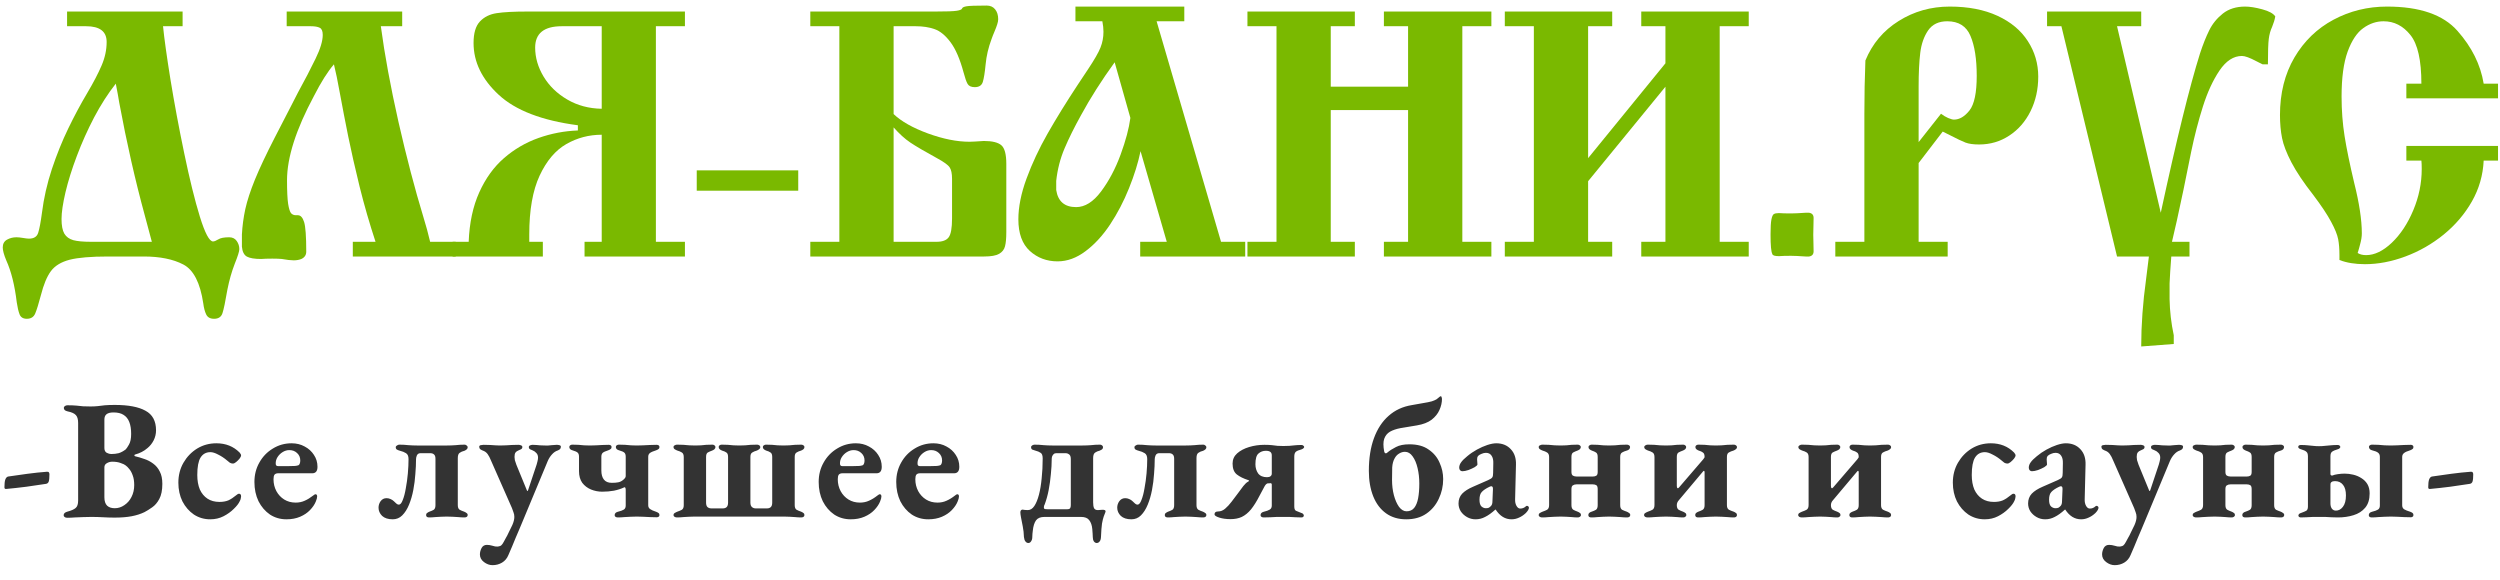 <svg width="220" height="51" viewBox="0 0 220 51" fill="none" xmlns="http://www.w3.org/2000/svg">
<path d="M16.069 1.015V2.308H14.347C14.452 3.371 14.67 4.935 15.001 7C15.337 9.06 15.74 11.223 16.212 13.489C16.683 15.754 17.141 17.614 17.588 19.068C18.039 20.521 18.425 21.248 18.745 21.248C18.856 21.248 19.009 21.188 19.204 21.068C19.4 20.942 19.72 20.88 20.166 20.88C20.457 20.88 20.678 20.988 20.828 21.203C20.984 21.419 21.061 21.659 21.061 21.925C21.061 22.115 20.926 22.546 20.655 23.218C20.39 23.9 20.174 24.659 20.009 25.496C19.833 26.529 19.69 27.213 19.58 27.549C19.475 27.885 19.229 28.053 18.843 28.053C18.497 28.053 18.264 27.925 18.144 27.669C18.024 27.419 17.938 27.095 17.888 26.699C17.618 24.89 17.034 23.749 16.136 23.278C15.239 22.807 14.076 22.572 12.648 22.572H9.512C8.009 22.572 6.881 22.667 6.129 22.857C5.382 23.053 4.833 23.386 4.482 23.857C4.131 24.328 3.836 25.04 3.595 25.992C3.395 26.749 3.229 27.281 3.099 27.587C2.969 27.897 2.723 28.053 2.362 28.053C2.036 28.053 1.823 27.922 1.723 27.662C1.623 27.401 1.54 27.05 1.475 26.609C1.294 25.1 0.986 23.867 0.55 22.91C0.344 22.414 0.242 22.035 0.242 21.774C0.242 21.459 0.367 21.231 0.618 21.09C0.868 20.95 1.144 20.88 1.445 20.88C1.605 20.88 1.801 20.9 2.031 20.94C2.262 20.98 2.435 21 2.55 21C2.986 21 3.257 20.827 3.362 20.481C3.472 20.135 3.583 19.549 3.693 18.722C3.853 17.439 4.144 16.158 4.565 14.88C4.991 13.602 5.472 12.409 6.009 11.301C6.545 10.193 7.106 9.145 7.693 8.158C8.224 7.261 8.638 6.469 8.933 5.782C9.234 5.09 9.385 4.394 9.385 3.692C9.385 2.769 8.781 2.308 7.573 2.308H5.903V1.015H16.069ZM8.001 21.278H13.362C13.207 20.712 13.089 20.271 13.009 19.955C12.928 19.639 12.841 19.311 12.745 18.97C11.893 15.847 11.144 12.541 10.497 9.053C10.427 8.607 10.324 8.043 10.189 7.361C9.502 8.233 8.866 9.226 8.279 10.338C7.698 11.451 7.192 12.582 6.761 13.729C6.329 14.872 5.996 15.937 5.761 16.925C5.53 17.912 5.415 18.697 5.415 19.278C5.415 19.85 5.497 20.278 5.663 20.564C5.833 20.845 6.096 21.035 6.452 21.135C6.813 21.231 7.329 21.278 8.001 21.278Z" fill="#7AB900"/>
<path d="M31.047 21.278H33.047C32.521 19.684 32.052 18.06 31.641 16.406C31.235 14.747 30.902 13.276 30.641 11.992C30.381 10.704 30.138 9.446 29.912 8.218C29.717 7.13 29.541 6.278 29.386 5.662C28.834 6.303 28.25 7.228 27.634 8.436C26.05 11.383 25.258 13.857 25.258 15.857C25.258 16.81 25.291 17.504 25.356 17.94C25.426 18.371 25.514 18.647 25.619 18.767C25.729 18.882 25.867 18.94 26.032 18.94H26.213C26.453 18.94 26.636 19.14 26.762 19.541C26.887 19.942 26.95 20.81 26.95 22.143C26.95 22.439 26.807 22.654 26.521 22.79C26.326 22.87 26.1 22.91 25.844 22.91C25.599 22.91 25.25 22.87 24.799 22.79C24.614 22.77 24.336 22.759 23.965 22.759C23.534 22.759 23.205 22.77 22.98 22.79C22.398 22.79 21.98 22.719 21.724 22.579C21.474 22.439 21.328 22.148 21.288 21.707V20.632C21.328 19.88 21.428 19.133 21.589 18.391C21.754 17.649 22.035 16.79 22.431 15.812C22.832 14.83 23.416 13.591 24.183 12.098C24.744 11.01 25.218 10.093 25.604 9.346C25.99 8.594 26.193 8.198 26.213 8.158C26.834 7.025 27.353 6.028 27.769 5.165C28.19 4.303 28.401 3.607 28.401 3.075C28.401 2.739 28.313 2.529 28.138 2.444C27.962 2.353 27.701 2.308 27.356 2.308H25.228V1.015H35.393V2.308H33.514C33.849 4.82 34.366 7.622 35.062 10.714C35.764 13.802 36.501 16.614 37.273 19.15C37.483 19.822 37.676 20.531 37.852 21.278H40.1V22.572H31.047V21.278Z" fill="#7AB900"/>
<path d="M60.274 1.015V2.308H57.718V21.278H60.274V22.572H51.44V21.278H52.951V11.857C51.833 11.857 50.795 12.13 49.838 12.677C48.881 13.223 48.096 14.15 47.485 15.459C46.878 16.767 46.575 18.491 46.575 20.632V21.278H47.77V22.572H39.831V21.278H41.244C41.309 19.609 41.62 18.158 42.176 16.925C42.733 15.692 43.46 14.687 44.357 13.91C45.259 13.128 46.269 12.539 47.387 12.143C48.505 11.747 49.66 11.526 50.853 11.481V11.023C47.69 10.607 45.369 9.714 43.891 8.346C42.412 6.977 41.673 5.456 41.673 3.782C41.673 2.92 41.858 2.291 42.229 1.895C42.605 1.494 43.099 1.248 43.71 1.158C44.327 1.063 45.229 1.015 46.417 1.015H60.274ZM52.951 9.571V2.308H49.44C47.876 2.308 47.094 2.935 47.094 4.188C47.094 5.065 47.342 5.917 47.838 6.744C48.334 7.566 49.029 8.238 49.921 8.759C50.813 9.281 51.823 9.551 52.951 9.571Z" fill="#7AB900"/>
<path d="M61.313 14.992H70.245V16.782H61.313V14.992Z" fill="#7AB900"/>
<path d="M71.307 1.015H82.299C83.277 1.015 83.908 0.993 84.194 0.947C84.48 0.902 84.635 0.837 84.66 0.752C84.685 0.662 84.81 0.597 85.036 0.556C85.267 0.511 85.863 0.489 86.826 0.489C87.146 0.489 87.394 0.599 87.57 0.82C87.75 1.04 87.841 1.331 87.841 1.692C87.841 1.817 87.813 1.965 87.758 2.135C87.708 2.301 87.627 2.514 87.517 2.774C87.407 3.03 87.319 3.253 87.254 3.444C86.978 4.181 86.805 4.92 86.735 5.662C86.665 6.389 86.582 6.905 86.487 7.211C86.392 7.516 86.156 7.669 85.78 7.669C85.47 7.669 85.259 7.574 85.149 7.384C85.038 7.193 84.921 6.857 84.795 6.376C84.475 5.193 84.091 4.306 83.645 3.714C83.199 3.118 82.733 2.734 82.246 2.564C81.765 2.394 81.209 2.308 80.577 2.308H78.638V10.038C79.314 10.684 80.322 11.253 81.66 11.744C82.998 12.231 84.216 12.474 85.314 12.474C85.515 12.474 85.936 12.451 86.577 12.406C87.314 12.406 87.828 12.531 88.119 12.782C88.409 13.033 88.555 13.576 88.555 14.414V20.414C88.555 20.965 88.517 21.384 88.442 21.669C88.372 21.955 88.199 22.178 87.923 22.338C87.647 22.494 87.209 22.572 86.607 22.572H71.307V21.278H73.863V2.308H71.307V1.015ZM78.638 21.278H82.419C82.931 21.278 83.284 21.148 83.48 20.887C83.68 20.627 83.78 20.07 83.78 19.218V15.737C83.78 15.276 83.71 14.94 83.57 14.729C83.434 14.519 83.061 14.248 82.45 13.917C81.372 13.326 80.59 12.867 80.104 12.541C79.622 12.216 79.134 11.772 78.638 11.211V21.278Z" fill="#7AB900"/>
<path d="M97.007 1.872H94.639V0.579H104.218V1.872H101.782L107.451 21.278H109.579V22.572H100.338V21.278H102.676L100.368 13.301C100.157 14.323 99.819 15.411 99.353 16.564C98.892 17.712 98.338 18.774 97.691 19.752C97.045 20.724 96.323 21.509 95.526 22.105C94.734 22.702 93.914 23 93.067 23C92.115 23 91.3 22.694 90.624 22.083C89.952 21.466 89.616 20.541 89.616 19.308C89.616 18.216 89.857 17.015 90.338 15.707C90.819 14.393 91.438 13.073 92.195 11.744C92.952 10.416 93.829 8.995 94.827 7.481C94.887 7.386 95.195 6.922 95.751 6.09C96.308 5.253 96.671 4.619 96.842 4.188C97.017 3.752 97.105 3.288 97.105 2.797C97.105 2.511 97.072 2.203 97.007 1.872ZM99.473 10.376L98.09 5.481C96.937 7.075 95.952 8.624 95.135 10.128C94.549 11.181 94.065 12.155 93.684 13.053C93.303 13.945 93.057 14.9 92.947 15.917V16.722C93.102 17.724 93.686 18.226 94.699 18.226C95.476 18.226 96.208 17.767 96.894 16.85C97.581 15.932 98.153 14.855 98.609 13.617C99.065 12.373 99.353 11.293 99.473 10.376Z" fill="#7AB900"/>
<path d="M117.106 9.685V21.278H119.226V22.572H109.775V21.278H112.332V2.308H109.775V1.015H119.226V2.308H117.106V7.625L123.911 7.625V2.308H121.783V1.015H131.241V2.308H128.685V21.278H131.241V22.572H121.783V21.278H123.911V9.688L117.106 9.685Z" fill="#7AB900"/>
<path d="M146.558 7.632L139.754 15.947V21.278H141.874V22.572H132.423V21.278H134.979V2.308H132.423V1.015H141.874V2.308H139.754V13.917L146.558 5.571V2.308H144.431V1.015H153.889V2.308H151.333V21.278H153.889V22.572H144.431V21.278H146.558V7.632Z" fill="#7AB900"/>
<path d="M155.808 20.632C155.808 20.02 155.833 19.584 155.883 19.323C155.933 19.063 156.003 18.902 156.093 18.842C156.189 18.782 156.339 18.752 156.545 18.752C156.815 18.772 157.166 18.782 157.597 18.782C157.878 18.782 158.309 18.762 158.89 18.722H159.199C159.464 18.762 159.597 18.915 159.597 19.18C159.597 19.371 159.592 19.627 159.582 19.947C159.572 20.268 159.567 20.506 159.567 20.662C159.567 20.802 159.572 21.03 159.582 21.346C159.592 21.662 159.597 21.917 159.597 22.113C159.597 22.378 159.464 22.531 159.199 22.572H158.89C158.309 22.531 157.878 22.511 157.597 22.511C157.166 22.511 156.815 22.521 156.545 22.541C156.179 22.541 155.986 22.479 155.966 22.353C155.86 22.168 155.808 21.594 155.808 20.632Z" fill="#7AB900"/>
<path d="M168.839 14.346V21.278H171.395V22.572H161.508V21.278H164.065V10.008C164.065 8.404 164.095 6.842 164.155 5.323C164.761 3.85 165.736 2.692 167.08 1.85C168.428 1.003 169.927 0.579 171.576 0.579C173.205 0.579 174.606 0.85 175.779 1.391C176.952 1.932 177.841 2.674 178.448 3.617C179.06 4.559 179.365 5.602 179.365 6.744C179.365 7.857 179.14 8.87 178.689 9.782C178.237 10.694 177.613 11.411 176.816 11.932C176.024 12.454 175.14 12.714 174.162 12.714C173.661 12.714 173.263 12.659 172.967 12.549C172.671 12.434 172.227 12.223 171.636 11.917C171.32 11.757 171.095 11.644 170.959 11.579L168.839 14.346ZM168.839 12.504L170.809 10.008C170.999 10.158 171.207 10.283 171.433 10.383C171.664 10.479 171.834 10.526 171.944 10.526C172.43 10.526 172.887 10.258 173.313 9.722C173.739 9.181 173.952 8.165 173.952 6.677C173.952 5.193 173.769 4.023 173.403 3.165C173.042 2.303 172.36 1.872 171.358 1.872C170.606 1.872 170.044 2.14 169.674 2.677C169.308 3.213 169.077 3.872 168.982 4.654C168.887 5.436 168.839 6.419 168.839 7.602V12.504Z" fill="#7AB900"/>
<path d="M192.675 22.572H191.073C190.998 23.549 190.948 24.338 190.923 24.94V26.331C190.943 27.389 191.066 28.446 191.291 29.504V30.271L188.427 30.489C188.427 28.604 188.57 26.632 188.855 24.572C188.905 24.125 188.988 23.459 189.103 22.572H186.299L181.404 2.308H180.141V1.015H188.427V2.308H186.299L190.148 18.722C191.537 12.281 192.687 7.609 193.6 4.707C193.86 3.915 194.131 3.236 194.412 2.669C194.692 2.098 195.091 1.607 195.607 1.196C196.128 0.785 196.783 0.579 197.57 0.579C197.986 0.579 198.489 0.659 199.081 0.82C199.672 0.98 200.053 1.188 200.224 1.444C200.179 1.719 200.086 2.028 199.945 2.368C199.8 2.679 199.702 3.03 199.652 3.421C199.602 3.812 199.577 4.559 199.577 5.662H199.111C198.991 5.602 198.908 5.561 198.863 5.541C198.818 5.521 198.715 5.469 198.554 5.384C197.978 5.078 197.557 4.925 197.291 4.925C196.554 4.925 195.895 5.353 195.314 6.211C194.737 7.068 194.251 8.123 193.855 9.376C193.459 10.624 193.116 11.95 192.825 13.353C192.539 14.757 192.314 15.87 192.148 16.692C191.702 18.812 191.364 20.341 191.133 21.278H192.675V22.572Z" fill="#7AB900"/>
<path d="M219.826 8.654H211.759V7.361H213.082C213.082 5.301 212.759 3.872 212.112 3.075C211.47 2.273 210.684 1.872 209.751 1.872C209.12 1.872 208.526 2.073 207.969 2.474C207.413 2.87 206.954 3.559 206.593 4.541C206.237 5.524 206.059 6.842 206.059 8.496C206.059 9.714 206.147 10.875 206.323 11.977C206.498 13.08 206.779 14.446 207.165 16.075C207.616 17.865 207.841 19.353 207.841 20.541C207.841 20.677 207.829 20.825 207.804 20.985C207.779 21.145 207.744 21.306 207.699 21.466C207.658 21.627 207.626 21.749 207.601 21.835C207.576 21.935 207.551 22.02 207.526 22.09C207.506 22.155 207.488 22.213 207.473 22.263C207.668 22.389 207.917 22.451 208.217 22.451C208.959 22.451 209.714 22.088 210.48 21.361C211.247 20.629 211.876 19.677 212.368 18.504C212.864 17.326 213.112 16.115 213.112 14.872C213.112 14.541 213.102 14.296 213.082 14.135H211.759V12.842H219.826V14.135H218.563C218.503 15.419 218.157 16.617 217.526 17.729C216.894 18.837 216.064 19.81 215.037 20.647C214.009 21.479 212.887 22.12 211.668 22.572C210.455 23.023 209.272 23.248 208.12 23.248C207.247 23.248 206.498 23.125 205.871 22.88V22.451C205.871 21.915 205.834 21.449 205.759 21.053C205.684 20.657 205.478 20.148 205.142 19.526C204.811 18.9 204.285 18.108 203.563 17.15C202.716 16.068 202.077 15.115 201.646 14.293C201.215 13.466 200.939 12.749 200.819 12.143C200.699 11.536 200.638 10.865 200.638 10.128C200.638 8.198 201.062 6.509 201.909 5.06C202.761 3.612 203.907 2.504 205.345 1.737C206.789 0.965 208.36 0.579 210.059 0.579C212.937 0.579 215.004 1.293 216.262 2.722C217.521 4.145 218.288 5.692 218.563 7.361H219.826V8.654Z" fill="#7AB900"/>
<path d="M0.54 43.029C0.44 43.039 0.39 42.989 0.39 42.879C0.39 42.579 0.415 42.354 0.465 42.204C0.525 42.044 0.61 41.954 0.72 41.934C1.26 41.854 1.825 41.774 2.415 41.694C3.015 41.614 3.585 41.554 4.125 41.514C4.215 41.504 4.275 41.524 4.305 41.574C4.335 41.614 4.35 41.669 4.35 41.739C4.35 42.039 4.33 42.249 4.29 42.369C4.25 42.489 4.17 42.559 4.05 42.579C3.52 42.659 2.94 42.744 2.31 42.834C1.68 42.914 1.09 42.979 0.54 43.029ZM5.901 45.564C5.811 45.564 5.736 45.539 5.676 45.489C5.626 45.449 5.601 45.399 5.601 45.339C5.601 45.189 5.711 45.084 5.931 45.024C6.271 44.934 6.511 44.829 6.651 44.709C6.801 44.589 6.876 44.369 6.876 44.049V37.224C6.876 36.904 6.811 36.674 6.681 36.534C6.551 36.384 6.311 36.274 5.961 36.204C5.831 36.174 5.741 36.134 5.691 36.084C5.641 36.024 5.616 35.959 5.616 35.889C5.616 35.829 5.646 35.779 5.706 35.739C5.766 35.689 5.841 35.664 5.931 35.664C6.251 35.664 6.516 35.674 6.726 35.694C6.936 35.714 7.131 35.734 7.311 35.754C7.501 35.764 7.721 35.769 7.971 35.769C8.201 35.769 8.411 35.759 8.601 35.739C8.791 35.709 9.001 35.684 9.231 35.664C9.471 35.644 9.761 35.634 10.101 35.634C11.291 35.634 12.191 35.804 12.801 36.144C13.421 36.474 13.731 37.049 13.731 37.869C13.731 38.179 13.661 38.474 13.521 38.754C13.381 39.024 13.201 39.249 12.981 39.429C12.821 39.569 12.651 39.684 12.471 39.774C12.301 39.864 12.106 39.939 11.886 39.999C11.846 40.009 11.826 40.034 11.826 40.074C11.826 40.114 11.846 40.139 11.886 40.149C12.146 40.209 12.416 40.289 12.696 40.389C12.976 40.479 13.236 40.614 13.476 40.794C13.726 40.974 13.921 41.209 14.061 41.499C14.211 41.779 14.286 42.139 14.286 42.579C14.286 43.139 14.196 43.584 14.016 43.914C13.846 44.234 13.636 44.479 13.386 44.649C13.146 44.819 12.921 44.959 12.711 45.069C12.381 45.229 12.006 45.349 11.586 45.429C11.166 45.509 10.666 45.549 10.086 45.549C9.756 45.549 9.421 45.539 9.081 45.519C8.751 45.499 8.401 45.489 8.031 45.489C7.821 45.489 7.591 45.494 7.341 45.504C7.091 45.514 6.841 45.524 6.591 45.534C6.351 45.554 6.121 45.564 5.901 45.564ZM10.101 44.724C10.401 44.724 10.681 44.634 10.941 44.454C11.211 44.274 11.421 44.034 11.571 43.734C11.731 43.424 11.811 43.074 11.811 42.684C11.811 42.344 11.766 42.059 11.676 41.829C11.596 41.599 11.496 41.414 11.376 41.274C11.266 41.134 11.161 41.029 11.061 40.959C10.981 40.889 10.836 40.819 10.626 40.749C10.426 40.669 10.176 40.629 9.876 40.629C9.706 40.629 9.546 40.674 9.396 40.764C9.256 40.844 9.186 40.964 9.186 41.124V43.764C9.186 44.094 9.266 44.339 9.426 44.499C9.586 44.649 9.811 44.724 10.101 44.724ZM9.786 39.954C10.026 39.954 10.246 39.929 10.446 39.879C10.646 39.819 10.851 39.709 11.061 39.549C11.131 39.479 11.226 39.339 11.346 39.129C11.476 38.909 11.541 38.594 11.541 38.184C11.541 37.764 11.486 37.414 11.376 37.134C11.266 36.854 11.096 36.644 10.866 36.504C10.646 36.364 10.351 36.294 9.981 36.294C9.701 36.294 9.496 36.349 9.366 36.459C9.246 36.559 9.186 36.714 9.186 36.924V39.429C9.186 39.629 9.256 39.769 9.396 39.849C9.536 39.919 9.666 39.954 9.786 39.954ZM18.501 45.699C17.971 45.699 17.491 45.559 17.061 45.279C16.641 44.989 16.306 44.604 16.056 44.124C15.816 43.634 15.696 43.084 15.696 42.474C15.696 41.824 15.846 41.239 16.146 40.719C16.446 40.199 16.846 39.784 17.346 39.474C17.856 39.164 18.421 39.009 19.041 39.009C19.861 39.009 20.541 39.279 21.081 39.819C21.171 39.919 21.216 40.009 21.216 40.089C21.216 40.149 21.171 40.239 21.081 40.359C20.991 40.469 20.891 40.569 20.781 40.659C20.671 40.749 20.576 40.794 20.496 40.794C20.406 40.794 20.316 40.769 20.226 40.719C20.146 40.659 20.066 40.594 19.986 40.524C19.726 40.304 19.461 40.129 19.191 39.999C18.931 39.859 18.706 39.789 18.516 39.789C18.136 39.789 17.846 39.949 17.646 40.269C17.456 40.579 17.361 41.089 17.361 41.799C17.361 42.289 17.436 42.714 17.586 43.074C17.746 43.424 17.971 43.694 18.261 43.884C18.551 44.074 18.901 44.169 19.311 44.169C19.611 44.169 19.871 44.124 20.091 44.034C20.311 43.934 20.541 43.784 20.781 43.584C20.831 43.554 20.871 43.524 20.901 43.494C20.941 43.464 20.986 43.449 21.036 43.449C21.156 43.449 21.216 43.529 21.216 43.689C21.216 43.729 21.206 43.789 21.186 43.869C21.176 43.939 21.146 44.019 21.096 44.109C21.006 44.309 20.831 44.534 20.571 44.784C20.321 45.034 20.021 45.249 19.671 45.429C19.321 45.609 18.931 45.699 18.501 45.699ZM25.209 45.699C24.669 45.699 24.184 45.559 23.754 45.279C23.334 44.989 22.999 44.599 22.749 44.109C22.509 43.609 22.389 43.044 22.389 42.414C22.389 41.784 22.534 41.214 22.824 40.704C23.114 40.184 23.509 39.774 24.009 39.474C24.509 39.164 25.059 39.009 25.659 39.009C26.089 39.009 26.474 39.104 26.814 39.294C27.154 39.474 27.424 39.719 27.624 40.029C27.834 40.339 27.939 40.689 27.939 41.079C27.939 41.459 27.784 41.649 27.474 41.649H24.474C24.334 41.649 24.229 41.689 24.159 41.769C24.099 41.849 24.069 41.984 24.069 42.174C24.069 42.554 24.154 42.904 24.324 43.224C24.494 43.534 24.724 43.779 25.014 43.959C25.304 44.139 25.639 44.229 26.019 44.229C26.309 44.229 26.574 44.174 26.814 44.064C27.064 43.954 27.309 43.804 27.549 43.614C27.589 43.584 27.624 43.559 27.654 43.539C27.694 43.509 27.729 43.494 27.759 43.494C27.859 43.494 27.909 43.559 27.909 43.689C27.909 43.799 27.869 43.949 27.789 44.139C27.689 44.389 27.519 44.639 27.279 44.889C27.049 45.129 26.759 45.324 26.409 45.474C26.059 45.624 25.659 45.699 25.209 45.699ZM24.474 41.019H25.374C25.654 41.019 25.849 41.014 25.959 41.004C26.069 40.994 26.169 40.974 26.259 40.944C26.309 40.924 26.349 40.874 26.379 40.794C26.409 40.714 26.424 40.624 26.424 40.524C26.424 40.254 26.329 40.034 26.139 39.864C25.959 39.694 25.734 39.609 25.464 39.609C25.254 39.609 25.054 39.669 24.864 39.789C24.684 39.899 24.534 40.049 24.414 40.239C24.304 40.419 24.254 40.609 24.264 40.809C24.264 40.949 24.334 41.019 24.474 41.019ZM34.556 45.699C34.156 45.699 33.846 45.599 33.626 45.399C33.416 45.189 33.311 44.949 33.311 44.679C33.311 44.469 33.371 44.279 33.491 44.109C33.621 43.929 33.796 43.839 34.016 43.839C34.136 43.839 34.251 43.864 34.361 43.914C34.481 43.964 34.581 44.029 34.661 44.109C34.741 44.189 34.816 44.259 34.886 44.319C34.956 44.379 35.026 44.409 35.096 44.409C35.226 44.409 35.341 44.274 35.441 44.004C35.551 43.734 35.641 43.389 35.711 42.969C35.791 42.549 35.851 42.114 35.891 41.664C35.931 41.204 35.951 40.784 35.951 40.404C35.951 40.144 35.876 39.969 35.726 39.879C35.586 39.789 35.411 39.719 35.201 39.669C35.091 39.639 35.001 39.604 34.931 39.564C34.861 39.524 34.826 39.454 34.826 39.354C34.826 39.294 34.861 39.244 34.931 39.204C35.011 39.154 35.076 39.129 35.126 39.129C35.406 39.129 35.676 39.144 35.936 39.174C36.196 39.194 36.446 39.204 36.686 39.204H39.356C39.606 39.204 39.856 39.194 40.106 39.174C40.356 39.144 40.621 39.129 40.901 39.129C40.951 39.129 41.006 39.154 41.066 39.204C41.126 39.244 41.156 39.294 41.156 39.354C41.156 39.434 41.126 39.499 41.066 39.549C41.006 39.599 40.941 39.639 40.871 39.669C40.701 39.709 40.561 39.769 40.451 39.849C40.341 39.919 40.286 40.074 40.286 40.314V44.454C40.286 44.654 40.341 44.789 40.451 44.859C40.561 44.919 40.691 44.974 40.841 45.024C40.921 45.054 40.991 45.094 41.051 45.144C41.121 45.184 41.156 45.244 41.156 45.324C41.156 45.394 41.126 45.449 41.066 45.489C41.006 45.519 40.946 45.534 40.886 45.534C40.686 45.534 40.496 45.524 40.316 45.504C40.146 45.494 39.981 45.484 39.821 45.474C39.661 45.464 39.491 45.459 39.311 45.459C39.141 45.459 38.971 45.464 38.801 45.474C38.641 45.484 38.471 45.494 38.291 45.504C38.121 45.524 37.941 45.534 37.751 45.534C37.691 45.534 37.631 45.519 37.571 45.489C37.521 45.449 37.496 45.394 37.496 45.324C37.496 45.244 37.526 45.184 37.586 45.144C37.646 45.094 37.716 45.054 37.796 45.024C37.946 44.974 38.071 44.919 38.171 44.859C38.271 44.789 38.321 44.654 38.321 44.454V40.374C38.321 40.194 38.281 40.069 38.201 39.999C38.121 39.919 38.006 39.879 37.856 39.879H37.016C36.856 39.879 36.746 39.944 36.686 40.074C36.636 40.194 36.611 40.304 36.611 40.404C36.611 40.804 36.591 41.239 36.551 41.709C36.521 42.179 36.461 42.649 36.371 43.119C36.281 43.589 36.156 44.019 35.996 44.409C35.836 44.799 35.636 45.114 35.396 45.354C35.166 45.584 34.886 45.699 34.556 45.699ZM43.342 49.734C43.082 49.734 42.832 49.644 42.592 49.464C42.352 49.284 42.232 49.059 42.232 48.789C42.232 48.599 42.282 48.409 42.382 48.219C42.482 48.039 42.637 47.949 42.847 47.949C43.007 47.949 43.167 47.974 43.327 48.024C43.497 48.084 43.657 48.109 43.807 48.099C43.957 48.079 44.062 48.039 44.122 47.979C44.182 47.929 44.252 47.829 44.332 47.679C44.402 47.559 44.467 47.439 44.527 47.319C44.597 47.209 44.672 47.064 44.752 46.884C44.842 46.714 44.952 46.489 45.082 46.209C45.202 45.939 45.262 45.699 45.262 45.489C45.262 45.339 45.237 45.204 45.187 45.084C45.147 44.954 45.102 44.829 45.052 44.709L43.207 40.524C43.117 40.294 43.017 40.104 42.907 39.954C42.797 39.804 42.647 39.699 42.457 39.639C42.367 39.599 42.297 39.559 42.247 39.519C42.197 39.469 42.172 39.399 42.172 39.309C42.172 39.239 42.217 39.194 42.307 39.174C42.397 39.154 42.477 39.144 42.547 39.144C42.787 39.144 42.987 39.149 43.147 39.159C43.317 39.169 43.467 39.179 43.597 39.189C43.727 39.199 43.857 39.204 43.987 39.204C44.207 39.204 44.392 39.199 44.542 39.189C44.692 39.179 44.852 39.169 45.022 39.159C45.192 39.149 45.392 39.144 45.622 39.144C45.692 39.144 45.767 39.159 45.847 39.189C45.927 39.219 45.967 39.269 45.967 39.339C45.967 39.429 45.927 39.494 45.847 39.534C45.777 39.564 45.702 39.599 45.622 39.639C45.512 39.679 45.427 39.739 45.367 39.819C45.307 39.899 45.277 40.029 45.277 40.209C45.277 40.289 45.287 40.384 45.307 40.494C45.337 40.604 45.382 40.739 45.442 40.899L46.372 43.164C46.382 43.194 46.397 43.209 46.417 43.209C46.427 43.209 46.442 43.194 46.462 43.164L47.227 40.869C47.257 40.789 47.282 40.694 47.302 40.584C47.332 40.464 47.347 40.359 47.347 40.269C47.347 40.099 47.297 39.964 47.197 39.864C47.097 39.754 46.992 39.679 46.882 39.639C46.802 39.609 46.722 39.574 46.642 39.534C46.572 39.494 46.537 39.429 46.537 39.339C46.537 39.269 46.577 39.219 46.657 39.189C46.737 39.159 46.812 39.144 46.882 39.144C47.152 39.154 47.362 39.169 47.512 39.189C47.662 39.199 47.817 39.204 47.977 39.204C48.077 39.204 48.167 39.204 48.247 39.204C48.337 39.194 48.442 39.184 48.562 39.174C48.682 39.164 48.827 39.154 48.997 39.144C49.067 39.144 49.142 39.154 49.222 39.174C49.312 39.194 49.357 39.239 49.357 39.309C49.357 39.399 49.332 39.469 49.282 39.519C49.242 39.559 49.177 39.599 49.087 39.639C48.897 39.699 48.727 39.814 48.577 39.984C48.427 40.144 48.302 40.339 48.202 40.569L45.967 45.939C45.887 46.139 45.797 46.354 45.697 46.584C45.597 46.824 45.492 47.069 45.382 47.319C45.282 47.569 45.177 47.824 45.067 48.084C44.957 48.344 44.847 48.599 44.737 48.849C44.617 49.139 44.432 49.359 44.182 49.509C43.932 49.659 43.652 49.734 43.342 49.734ZM54.358 45.534C54.298 45.534 54.239 45.519 54.178 45.489C54.118 45.449 54.089 45.399 54.089 45.339C54.089 45.259 54.114 45.194 54.163 45.144C54.214 45.094 54.279 45.059 54.358 45.039C54.608 44.979 54.788 44.914 54.898 44.844C55.008 44.774 55.063 44.654 55.063 44.484V43.104C55.063 43.014 55.048 42.949 55.019 42.909C54.998 42.869 54.964 42.864 54.913 42.894C54.663 43.014 54.368 43.109 54.029 43.179C53.699 43.239 53.353 43.269 52.993 43.269C52.654 43.269 52.324 43.204 52.004 43.074C51.694 42.944 51.438 42.749 51.239 42.489C51.048 42.219 50.953 41.879 50.953 41.469V40.194C50.953 40.024 50.913 39.904 50.834 39.834C50.764 39.764 50.608 39.694 50.368 39.624C50.288 39.604 50.224 39.569 50.173 39.519C50.123 39.469 50.099 39.409 50.099 39.339C50.099 39.269 50.123 39.219 50.173 39.189C50.233 39.149 50.294 39.129 50.353 39.129C50.544 39.129 50.724 39.134 50.894 39.144C51.063 39.154 51.233 39.169 51.404 39.189C51.574 39.199 51.743 39.204 51.913 39.204C52.093 39.204 52.273 39.199 52.453 39.189C52.644 39.179 52.828 39.169 53.008 39.159C53.199 39.149 53.383 39.144 53.563 39.144C53.633 39.144 53.694 39.159 53.743 39.189C53.794 39.219 53.819 39.269 53.819 39.339C53.819 39.419 53.788 39.479 53.728 39.519C53.678 39.559 53.614 39.594 53.533 39.624C53.273 39.704 53.103 39.784 53.023 39.864C52.953 39.944 52.919 40.054 52.919 40.194V41.394C52.919 41.744 52.993 42.014 53.144 42.204C53.294 42.394 53.523 42.489 53.834 42.489C54.063 42.489 54.254 42.474 54.404 42.444C54.563 42.414 54.714 42.339 54.853 42.219C54.934 42.149 54.989 42.089 55.019 42.039C55.048 41.989 55.063 41.939 55.063 41.889V40.194C55.063 40.024 55.023 39.904 54.944 39.834C54.873 39.764 54.714 39.694 54.464 39.624C54.383 39.604 54.319 39.569 54.269 39.519C54.218 39.469 54.194 39.409 54.194 39.339C54.194 39.269 54.218 39.219 54.269 39.189C54.328 39.149 54.389 39.129 54.449 39.129C54.648 39.129 54.834 39.134 55.004 39.144C55.184 39.154 55.358 39.169 55.529 39.189C55.699 39.199 55.868 39.204 56.038 39.204C56.218 39.204 56.404 39.199 56.593 39.189C56.794 39.179 56.993 39.169 57.194 39.159C57.394 39.149 57.589 39.144 57.779 39.144C57.849 39.144 57.908 39.159 57.959 39.189C58.008 39.219 58.033 39.269 58.033 39.339C58.033 39.419 58.004 39.479 57.944 39.519C57.894 39.559 57.828 39.594 57.748 39.624C57.489 39.704 57.303 39.784 57.194 39.864C57.093 39.944 57.044 40.054 57.044 40.194V44.469C57.044 44.609 57.099 44.719 57.209 44.799C57.319 44.879 57.498 44.959 57.748 45.039C57.828 45.069 57.894 45.104 57.944 45.144C58.004 45.184 58.033 45.244 58.033 45.324C58.033 45.394 58.008 45.444 57.959 45.474C57.908 45.504 57.853 45.519 57.794 45.519C57.603 45.519 57.404 45.514 57.194 45.504C56.993 45.494 56.794 45.484 56.593 45.474C56.404 45.464 56.218 45.459 56.038 45.459C55.868 45.459 55.688 45.464 55.498 45.474C55.319 45.484 55.133 45.494 54.944 45.504C54.754 45.524 54.559 45.534 54.358 45.534ZM59.57 45.534C59.51 45.534 59.445 45.519 59.375 45.489C59.305 45.449 59.27 45.394 59.27 45.324C59.27 45.244 59.305 45.184 59.375 45.144C59.455 45.094 59.535 45.054 59.615 45.024C59.765 44.974 59.895 44.919 60.005 44.859C60.115 44.789 60.17 44.654 60.17 44.454V40.224C60.17 40.024 60.115 39.889 60.005 39.819C59.895 39.749 59.765 39.694 59.615 39.654C59.535 39.624 59.455 39.584 59.375 39.534C59.305 39.484 59.27 39.419 59.27 39.339C59.27 39.269 59.305 39.219 59.375 39.189C59.445 39.149 59.51 39.129 59.57 39.129C59.77 39.129 59.96 39.134 60.14 39.144C60.32 39.154 60.495 39.169 60.665 39.189C60.845 39.199 61.02 39.204 61.19 39.204C61.37 39.204 61.535 39.199 61.685 39.189C61.835 39.169 61.99 39.154 62.15 39.144C62.32 39.134 62.505 39.129 62.705 39.129C62.765 39.129 62.82 39.149 62.87 39.189C62.93 39.229 62.96 39.279 62.96 39.339C62.96 39.409 62.93 39.474 62.87 39.534C62.81 39.584 62.74 39.624 62.66 39.654C62.52 39.704 62.395 39.759 62.285 39.819C62.185 39.879 62.135 40.009 62.135 40.209V44.229C62.135 44.409 62.175 44.539 62.255 44.619C62.345 44.699 62.46 44.739 62.6 44.739H63.605C63.755 44.739 63.87 44.699 63.95 44.619C64.03 44.539 64.07 44.409 64.07 44.229V40.209C64.07 40.009 64.02 39.879 63.92 39.819C63.82 39.749 63.695 39.694 63.545 39.654C63.465 39.624 63.395 39.584 63.335 39.534C63.275 39.484 63.245 39.419 63.245 39.339C63.245 39.269 63.27 39.219 63.32 39.189C63.38 39.149 63.44 39.129 63.5 39.129C63.7 39.129 63.885 39.134 64.055 39.144C64.225 39.154 64.39 39.169 64.55 39.189C64.72 39.199 64.89 39.204 65.06 39.204C65.24 39.204 65.41 39.199 65.57 39.189C65.73 39.169 65.895 39.154 66.065 39.144C66.245 39.134 66.435 39.129 66.635 39.129C66.695 39.129 66.755 39.149 66.815 39.189C66.875 39.219 66.905 39.269 66.905 39.339C66.905 39.419 66.87 39.484 66.8 39.534C66.74 39.584 66.67 39.624 66.59 39.654C66.44 39.694 66.31 39.749 66.2 39.819C66.09 39.879 66.035 40.009 66.035 40.209V44.229C66.035 44.409 66.08 44.539 66.17 44.619C66.26 44.699 66.37 44.739 66.5 44.739H67.49C67.64 44.739 67.755 44.699 67.835 44.619C67.915 44.539 67.955 44.409 67.955 44.229V40.209C67.955 40.009 67.905 39.879 67.805 39.819C67.705 39.749 67.58 39.694 67.43 39.654C67.35 39.624 67.28 39.584 67.22 39.534C67.16 39.484 67.13 39.419 67.13 39.339C67.13 39.269 67.16 39.219 67.22 39.189C67.28 39.149 67.34 39.129 67.4 39.129C67.6 39.129 67.78 39.134 67.94 39.144C68.11 39.154 68.275 39.169 68.435 39.189C68.605 39.199 68.775 39.204 68.945 39.204C69.125 39.204 69.295 39.199 69.455 39.189C69.625 39.169 69.795 39.154 69.965 39.144C70.135 39.134 70.32 39.129 70.52 39.129C70.58 39.129 70.64 39.149 70.7 39.189C70.76 39.219 70.79 39.269 70.79 39.339C70.79 39.419 70.76 39.484 70.7 39.534C70.64 39.584 70.57 39.624 70.49 39.654C70.34 39.694 70.21 39.749 70.1 39.819C69.99 39.879 69.935 40.009 69.935 40.209V44.454C69.935 44.654 69.99 44.789 70.1 44.859C70.21 44.919 70.34 44.974 70.49 45.024C70.57 45.054 70.64 45.094 70.7 45.144C70.76 45.184 70.79 45.244 70.79 45.324C70.79 45.394 70.76 45.449 70.7 45.489C70.64 45.519 70.58 45.534 70.52 45.534C70.32 45.534 70.135 45.524 69.965 45.504C69.805 45.494 69.645 45.484 69.485 45.474C69.335 45.464 69.175 45.459 69.005 45.459H61.13C60.97 45.459 60.805 45.464 60.635 45.474C60.475 45.484 60.305 45.494 60.125 45.504C59.955 45.524 59.77 45.534 59.57 45.534ZM74.864 45.699C74.324 45.699 73.839 45.559 73.409 45.279C72.989 44.989 72.654 44.599 72.404 44.109C72.164 43.609 72.044 43.044 72.044 42.414C72.044 41.784 72.189 41.214 72.479 40.704C72.769 40.184 73.164 39.774 73.664 39.474C74.164 39.164 74.714 39.009 75.314 39.009C75.744 39.009 76.129 39.104 76.469 39.294C76.809 39.474 77.079 39.719 77.279 40.029C77.489 40.339 77.594 40.689 77.594 41.079C77.594 41.459 77.439 41.649 77.129 41.649H74.129C73.989 41.649 73.884 41.689 73.814 41.769C73.754 41.849 73.724 41.984 73.724 42.174C73.724 42.554 73.809 42.904 73.979 43.224C74.149 43.534 74.379 43.779 74.669 43.959C74.959 44.139 75.294 44.229 75.674 44.229C75.964 44.229 76.229 44.174 76.469 44.064C76.719 43.954 76.964 43.804 77.204 43.614C77.244 43.584 77.279 43.559 77.309 43.539C77.349 43.509 77.384 43.494 77.414 43.494C77.514 43.494 77.564 43.559 77.564 43.689C77.564 43.799 77.524 43.949 77.444 44.139C77.344 44.389 77.174 44.639 76.934 44.889C76.704 45.129 76.414 45.324 76.064 45.474C75.714 45.624 75.314 45.699 74.864 45.699ZM74.129 41.019H75.029C75.309 41.019 75.504 41.014 75.614 41.004C75.724 40.994 75.824 40.974 75.914 40.944C75.964 40.924 76.004 40.874 76.034 40.794C76.064 40.714 76.079 40.624 76.079 40.524C76.079 40.254 75.984 40.034 75.794 39.864C75.614 39.694 75.389 39.609 75.119 39.609C74.909 39.609 74.709 39.669 74.519 39.789C74.339 39.899 74.189 40.049 74.069 40.239C73.959 40.419 73.909 40.609 73.919 40.809C73.919 40.949 73.989 41.019 74.129 41.019ZM81.689 45.699C81.149 45.699 80.664 45.559 80.234 45.279C79.814 44.989 79.479 44.599 79.229 44.109C78.989 43.609 78.869 43.044 78.869 42.414C78.869 41.784 79.014 41.214 79.304 40.704C79.594 40.184 79.989 39.774 80.489 39.474C80.989 39.164 81.539 39.009 82.139 39.009C82.569 39.009 82.954 39.104 83.294 39.294C83.634 39.474 83.904 39.719 84.104 40.029C84.314 40.339 84.419 40.689 84.419 41.079C84.419 41.459 84.264 41.649 83.954 41.649H80.954C80.814 41.649 80.709 41.689 80.639 41.769C80.579 41.849 80.549 41.984 80.549 42.174C80.549 42.554 80.634 42.904 80.804 43.224C80.974 43.534 81.204 43.779 81.494 43.959C81.784 44.139 82.119 44.229 82.499 44.229C82.789 44.229 83.054 44.174 83.294 44.064C83.544 43.954 83.789 43.804 84.029 43.614C84.069 43.584 84.104 43.559 84.134 43.539C84.174 43.509 84.209 43.494 84.239 43.494C84.339 43.494 84.389 43.559 84.389 43.689C84.389 43.799 84.349 43.949 84.269 44.139C84.169 44.389 83.999 44.639 83.759 44.889C83.529 45.129 83.239 45.324 82.889 45.474C82.539 45.624 82.139 45.699 81.689 45.699ZM80.954 41.019H81.854C82.134 41.019 82.329 41.014 82.439 41.004C82.549 40.994 82.649 40.974 82.739 40.944C82.789 40.924 82.829 40.874 82.859 40.794C82.889 40.714 82.904 40.624 82.904 40.524C82.904 40.254 82.809 40.034 82.619 39.864C82.439 39.694 82.214 39.609 81.944 39.609C81.734 39.609 81.534 39.669 81.344 39.789C81.164 39.899 81.014 40.049 80.894 40.239C80.784 40.419 80.734 40.609 80.744 40.809C80.744 40.949 80.814 41.019 80.954 41.019ZM90.496 47.784C90.396 47.784 90.311 47.739 90.241 47.649C90.171 47.569 90.126 47.439 90.106 47.259C90.096 46.929 90.061 46.614 90.001 46.314C89.951 46.024 89.901 45.769 89.851 45.549C89.811 45.339 89.791 45.184 89.791 45.084C89.791 45.024 89.806 44.969 89.836 44.919C89.876 44.869 89.926 44.844 89.986 44.844C90.036 44.844 90.101 44.854 90.181 44.874C90.271 44.884 90.356 44.889 90.436 44.889C90.666 44.889 90.861 44.769 91.021 44.529C91.181 44.289 91.316 43.959 91.426 43.539C91.536 43.119 91.616 42.639 91.666 42.099C91.726 41.549 91.756 40.964 91.756 40.344C91.756 40.084 91.696 39.919 91.576 39.849C91.466 39.769 91.311 39.704 91.111 39.654C91.001 39.624 90.911 39.594 90.841 39.564C90.771 39.524 90.736 39.454 90.736 39.354C90.736 39.284 90.771 39.229 90.841 39.189C90.921 39.149 90.986 39.129 91.036 39.129C91.316 39.129 91.586 39.144 91.846 39.174C92.106 39.194 92.356 39.204 92.596 39.204H95.266C95.516 39.204 95.766 39.194 96.016 39.174C96.266 39.144 96.531 39.129 96.811 39.129C96.861 39.129 96.916 39.149 96.976 39.189C97.036 39.229 97.066 39.284 97.066 39.354C97.066 39.434 97.036 39.499 96.976 39.549C96.916 39.589 96.851 39.624 96.781 39.654C96.611 39.694 96.471 39.754 96.361 39.834C96.251 39.914 96.196 40.074 96.196 40.314V44.199C96.196 44.419 96.221 44.589 96.271 44.709C96.331 44.829 96.446 44.889 96.616 44.889C96.666 44.889 96.731 44.884 96.811 44.874C96.891 44.864 96.966 44.859 97.036 44.859C97.106 44.859 97.166 44.869 97.216 44.889C97.266 44.909 97.291 44.944 97.291 44.994C97.291 45.024 97.286 45.049 97.276 45.069C97.236 45.179 97.186 45.309 97.126 45.459C97.076 45.599 97.026 45.804 96.976 46.074C96.936 46.354 96.906 46.749 96.886 47.259C96.876 47.439 96.836 47.569 96.766 47.649C96.696 47.739 96.611 47.784 96.511 47.784C96.411 47.784 96.326 47.734 96.256 47.634C96.196 47.534 96.166 47.414 96.166 47.274C96.166 47.174 96.161 47.069 96.151 46.959C96.151 46.859 96.141 46.724 96.121 46.554C96.091 46.224 96.001 45.964 95.851 45.774C95.711 45.584 95.471 45.489 95.131 45.489H91.906C91.566 45.489 91.321 45.589 91.171 45.789C91.021 45.999 90.926 46.304 90.886 46.704C90.876 46.794 90.866 46.884 90.856 46.974C90.846 47.074 90.841 47.174 90.841 47.274C90.841 47.414 90.806 47.534 90.736 47.634C90.676 47.734 90.596 47.784 90.496 47.784ZM92.191 44.814H93.901C94.041 44.814 94.131 44.784 94.171 44.724C94.211 44.664 94.231 44.574 94.231 44.454V40.389C94.231 40.259 94.211 40.159 94.171 40.089C94.131 40.019 94.076 39.969 94.006 39.939C93.946 39.899 93.866 39.879 93.766 39.879H92.956C92.856 39.879 92.776 39.909 92.716 39.969C92.656 40.029 92.611 40.099 92.581 40.179C92.561 40.259 92.551 40.334 92.551 40.404C92.551 40.804 92.526 41.244 92.476 41.724C92.436 42.194 92.371 42.664 92.281 43.134C92.191 43.594 92.076 44.009 91.936 44.379C91.916 44.429 91.896 44.474 91.876 44.514C91.866 44.554 91.861 44.599 91.861 44.649C91.861 44.729 91.891 44.779 91.951 44.799C92.021 44.809 92.101 44.814 92.191 44.814ZM99.561 45.699C99.161 45.699 98.851 45.599 98.631 45.399C98.421 45.189 98.316 44.949 98.316 44.679C98.316 44.469 98.376 44.279 98.496 44.109C98.626 43.929 98.801 43.839 99.021 43.839C99.141 43.839 99.256 43.864 99.366 43.914C99.486 43.964 99.586 44.029 99.666 44.109C99.746 44.189 99.821 44.259 99.891 44.319C99.961 44.379 100.031 44.409 100.101 44.409C100.231 44.409 100.346 44.274 100.446 44.004C100.556 43.734 100.646 43.389 100.716 42.969C100.796 42.549 100.856 42.114 100.896 41.664C100.936 41.204 100.956 40.784 100.956 40.404C100.956 40.144 100.881 39.969 100.731 39.879C100.591 39.789 100.416 39.719 100.206 39.669C100.096 39.639 100.006 39.604 99.936 39.564C99.866 39.524 99.831 39.454 99.831 39.354C99.831 39.294 99.866 39.244 99.936 39.204C100.016 39.154 100.081 39.129 100.131 39.129C100.411 39.129 100.681 39.144 100.941 39.174C101.201 39.194 101.451 39.204 101.691 39.204H104.361C104.611 39.204 104.861 39.194 105.111 39.174C105.361 39.144 105.626 39.129 105.906 39.129C105.956 39.129 106.011 39.154 106.071 39.204C106.131 39.244 106.161 39.294 106.161 39.354C106.161 39.434 106.131 39.499 106.071 39.549C106.011 39.599 105.946 39.639 105.876 39.669C105.706 39.709 105.566 39.769 105.456 39.849C105.346 39.919 105.291 40.074 105.291 40.314V44.454C105.291 44.654 105.346 44.789 105.456 44.859C105.566 44.919 105.696 44.974 105.846 45.024C105.926 45.054 105.996 45.094 106.056 45.144C106.126 45.184 106.161 45.244 106.161 45.324C106.161 45.394 106.131 45.449 106.071 45.489C106.011 45.519 105.951 45.534 105.891 45.534C105.691 45.534 105.501 45.524 105.321 45.504C105.151 45.494 104.986 45.484 104.826 45.474C104.666 45.464 104.496 45.459 104.316 45.459C104.146 45.459 103.976 45.464 103.806 45.474C103.646 45.484 103.476 45.494 103.296 45.504C103.126 45.524 102.946 45.534 102.756 45.534C102.696 45.534 102.636 45.519 102.576 45.489C102.526 45.449 102.501 45.394 102.501 45.324C102.501 45.244 102.531 45.184 102.591 45.144C102.651 45.094 102.721 45.054 102.801 45.024C102.951 44.974 103.076 44.919 103.176 44.859C103.276 44.789 103.326 44.654 103.326 44.454V40.374C103.326 40.194 103.286 40.069 103.206 39.999C103.126 39.919 103.011 39.879 102.861 39.879H102.021C101.861 39.879 101.751 39.944 101.691 40.074C101.641 40.194 101.616 40.304 101.616 40.404C101.616 40.804 101.596 41.239 101.556 41.709C101.526 42.179 101.466 42.649 101.376 43.119C101.286 43.589 101.161 44.019 101.001 44.409C100.841 44.799 100.641 45.114 100.401 45.354C100.171 45.584 99.891 45.699 99.561 45.699ZM108.287 45.684C107.907 45.684 107.577 45.639 107.297 45.549C107.017 45.459 106.877 45.364 106.877 45.264C106.877 45.094 106.982 45.009 107.192 45.009C107.412 45.009 107.617 44.929 107.807 44.769C108.007 44.599 108.197 44.394 108.377 44.154C108.567 43.914 108.752 43.669 108.932 43.419C109.112 43.169 109.272 42.954 109.412 42.774C109.562 42.584 109.702 42.454 109.832 42.384C109.942 42.334 109.947 42.289 109.847 42.249C109.437 42.119 109.102 41.954 108.842 41.754C108.592 41.554 108.467 41.234 108.467 40.794C108.467 40.434 108.602 40.134 108.872 39.894C109.142 39.654 109.492 39.469 109.922 39.339C110.352 39.209 110.802 39.144 111.272 39.144C111.532 39.144 111.752 39.154 111.932 39.174C112.112 39.194 112.277 39.214 112.427 39.234C112.577 39.244 112.747 39.249 112.937 39.249C113.147 39.249 113.322 39.244 113.462 39.234C113.602 39.214 113.757 39.199 113.927 39.189C114.097 39.169 114.302 39.159 114.542 39.159C114.602 39.159 114.652 39.179 114.692 39.219C114.742 39.249 114.767 39.289 114.767 39.339C114.767 39.369 114.747 39.404 114.707 39.444C114.667 39.484 114.607 39.519 114.527 39.549C114.287 39.609 114.122 39.679 114.032 39.759C113.942 39.839 113.897 39.979 113.897 40.179V44.574C113.897 44.774 113.947 44.899 114.047 44.949C114.147 44.999 114.307 45.064 114.527 45.144C114.587 45.154 114.637 45.184 114.677 45.234C114.717 45.274 114.737 45.319 114.737 45.369C114.737 45.409 114.717 45.449 114.677 45.489C114.637 45.519 114.587 45.534 114.527 45.534C114.387 45.534 114.222 45.529 114.032 45.519C113.842 45.509 113.652 45.499 113.462 45.489C113.272 45.489 113.102 45.489 112.952 45.489C112.752 45.489 112.557 45.489 112.367 45.489C112.177 45.499 111.987 45.509 111.797 45.519C111.617 45.529 111.417 45.534 111.197 45.534C111.137 45.534 111.077 45.519 111.017 45.489C110.957 45.449 110.927 45.399 110.927 45.339C110.927 45.259 110.952 45.194 111.002 45.144C111.052 45.094 111.117 45.059 111.197 45.039C111.447 44.979 111.627 44.914 111.737 44.844C111.857 44.774 111.917 44.654 111.917 44.484V42.654C111.917 42.564 111.877 42.519 111.797 42.519C111.767 42.519 111.727 42.524 111.677 42.534C111.637 42.534 111.602 42.534 111.572 42.534C111.482 42.544 111.392 42.619 111.302 42.759C111.222 42.899 111.067 43.189 110.837 43.629C110.587 44.119 110.337 44.519 110.087 44.829C109.837 45.129 109.567 45.349 109.277 45.489C108.997 45.619 108.667 45.684 108.287 45.684ZM111.497 41.994C111.637 41.994 111.742 41.964 111.812 41.904C111.882 41.844 111.917 41.769 111.917 41.679V40.089C111.917 39.939 111.877 39.834 111.797 39.774C111.717 39.704 111.582 39.669 111.392 39.669C111.142 39.669 110.927 39.749 110.747 39.909C110.567 40.059 110.477 40.374 110.477 40.854C110.477 41.164 110.557 41.434 110.717 41.664C110.887 41.884 111.147 41.994 111.497 41.994ZM123.744 45.699C123.054 45.699 122.464 45.524 121.974 45.174C121.484 44.824 121.109 44.329 120.849 43.689C120.589 43.039 120.459 42.289 120.459 41.439C120.459 40.329 120.609 39.369 120.909 38.559C121.209 37.739 121.639 37.084 122.199 36.594C122.759 36.094 123.439 35.779 124.239 35.649L125.169 35.484C125.539 35.424 125.814 35.369 125.994 35.319C126.174 35.259 126.314 35.199 126.414 35.139C126.514 35.069 126.619 34.984 126.729 34.884C126.739 34.874 126.759 34.869 126.789 34.869C126.829 34.869 126.854 34.899 126.864 34.959C126.884 35.009 126.894 35.054 126.894 35.094C126.894 35.424 126.819 35.754 126.669 36.084C126.529 36.404 126.299 36.689 125.979 36.939C125.659 37.179 125.229 37.344 124.689 37.434L123.249 37.674C122.879 37.744 122.569 37.849 122.319 37.989C122.079 38.129 121.909 38.339 121.809 38.619C121.719 38.889 121.719 39.259 121.809 39.729C121.819 39.799 121.849 39.849 121.899 39.879C121.959 39.909 122.024 39.889 122.094 39.819C122.294 39.649 122.544 39.489 122.844 39.339C123.144 39.179 123.539 39.099 124.029 39.099C124.729 39.099 125.294 39.254 125.724 39.564C126.164 39.864 126.484 40.249 126.684 40.719C126.894 41.179 126.999 41.659 126.999 42.159C126.999 42.779 126.869 43.359 126.609 43.899C126.359 44.439 125.994 44.874 125.514 45.204C125.034 45.534 124.444 45.699 123.744 45.699ZM123.774 44.994C124.064 44.994 124.289 44.894 124.449 44.694C124.609 44.494 124.724 44.214 124.794 43.854C124.864 43.484 124.899 43.049 124.899 42.549C124.899 42.069 124.849 41.619 124.749 41.199C124.649 40.769 124.504 40.424 124.314 40.164C124.124 39.894 123.899 39.759 123.639 39.759C123.459 39.759 123.289 39.809 123.129 39.909C122.969 39.999 122.839 40.134 122.739 40.314C122.609 40.534 122.534 40.809 122.514 41.139C122.504 41.459 122.499 41.824 122.499 42.234C122.499 42.714 122.554 43.164 122.664 43.584C122.774 43.994 122.924 44.334 123.114 44.604C123.314 44.864 123.534 44.994 123.774 44.994ZM129.85 45.699C129.58 45.699 129.33 45.634 129.1 45.504C128.87 45.374 128.685 45.204 128.545 44.994C128.415 44.784 128.35 44.554 128.35 44.304C128.35 43.964 128.455 43.679 128.665 43.449C128.885 43.219 129.205 43.014 129.625 42.834L130.96 42.249C131.16 42.159 131.28 42.079 131.32 42.009C131.37 41.939 131.395 41.809 131.395 41.619L131.41 40.764C131.42 40.484 131.37 40.264 131.26 40.104C131.15 39.934 130.985 39.849 130.765 39.849C130.635 39.849 130.505 39.879 130.375 39.939C130.245 39.989 130.145 40.049 130.075 40.119C130.045 40.159 130.02 40.209 130 40.269C129.99 40.319 129.985 40.374 129.985 40.434C129.985 40.494 129.99 40.569 130 40.659C130.01 40.739 130.015 40.809 130.015 40.869C130.015 40.929 129.935 41.009 129.775 41.109C129.615 41.199 129.43 41.284 129.22 41.364C129.01 41.434 128.83 41.469 128.68 41.469C128.61 41.469 128.545 41.439 128.485 41.379C128.435 41.319 128.41 41.244 128.41 41.154C128.41 40.994 128.465 40.839 128.575 40.689C128.685 40.529 128.865 40.349 129.115 40.149C129.375 39.929 129.66 39.734 129.97 39.564C130.28 39.394 130.585 39.259 130.885 39.159C131.195 39.059 131.455 39.009 131.665 39.009C132.205 39.009 132.635 39.184 132.955 39.534C133.275 39.874 133.425 40.329 133.405 40.899L133.33 43.929C133.32 44.159 133.36 44.354 133.45 44.514C133.54 44.674 133.65 44.754 133.78 44.754C133.97 44.754 134.135 44.689 134.275 44.559C134.305 44.529 134.335 44.514 134.365 44.514C134.415 44.514 134.455 44.529 134.485 44.559C134.525 44.589 134.545 44.629 134.545 44.679C134.545 44.799 134.455 44.954 134.275 45.144C134.085 45.324 133.885 45.459 133.675 45.549C133.465 45.649 133.245 45.699 133.015 45.699C132.455 45.699 131.99 45.414 131.62 44.844H131.59C131.26 45.144 130.96 45.359 130.69 45.489C130.43 45.629 130.15 45.699 129.85 45.699ZM130.75 44.724C130.86 44.724 130.95 44.709 131.02 44.679C131.09 44.639 131.16 44.579 131.23 44.499C131.26 44.459 131.285 44.409 131.305 44.349C131.325 44.279 131.335 44.199 131.335 44.109L131.38 43.029C131.38 42.929 131.365 42.864 131.335 42.834C131.305 42.804 131.27 42.789 131.23 42.789C131.21 42.789 131.185 42.794 131.155 42.804C131.125 42.814 131.09 42.829 131.05 42.849C130.76 42.989 130.545 43.134 130.405 43.284C130.265 43.424 130.195 43.654 130.195 43.974C130.195 44.264 130.255 44.464 130.375 44.574C130.495 44.674 130.62 44.724 130.75 44.724ZM135.707 45.534C135.647 45.534 135.582 45.519 135.512 45.489C135.442 45.449 135.407 45.394 135.407 45.324C135.407 45.244 135.442 45.184 135.512 45.144C135.592 45.094 135.672 45.054 135.752 45.024C135.902 44.974 136.032 44.919 136.142 44.859C136.262 44.789 136.322 44.649 136.322 44.439V40.224C136.322 40.024 136.262 39.889 136.142 39.819C136.032 39.749 135.902 39.694 135.752 39.654C135.672 39.624 135.592 39.584 135.512 39.534C135.442 39.484 135.407 39.419 135.407 39.339C135.407 39.269 135.442 39.219 135.512 39.189C135.592 39.149 135.662 39.129 135.722 39.129C135.922 39.129 136.112 39.134 136.292 39.144C136.472 39.154 136.647 39.169 136.817 39.189C136.997 39.199 137.172 39.204 137.342 39.204C137.522 39.204 137.687 39.199 137.837 39.189C137.987 39.169 138.142 39.154 138.302 39.144C138.462 39.134 138.642 39.129 138.842 39.129C138.902 39.129 138.962 39.149 139.022 39.189C139.082 39.229 139.112 39.279 139.112 39.339C139.112 39.409 139.082 39.474 139.022 39.534C138.962 39.584 138.892 39.624 138.812 39.654C138.672 39.704 138.547 39.759 138.437 39.819C138.337 39.879 138.287 40.009 138.287 40.209V41.529C138.287 41.699 138.332 41.809 138.422 41.859C138.512 41.909 138.617 41.934 138.737 41.934H140.177C140.297 41.934 140.397 41.909 140.477 41.859C140.557 41.809 140.597 41.699 140.597 41.529V40.209C140.597 40.009 140.547 39.879 140.447 39.819C140.357 39.759 140.237 39.704 140.087 39.654C140.007 39.624 139.937 39.584 139.877 39.534C139.817 39.484 139.787 39.419 139.787 39.339C139.787 39.269 139.817 39.219 139.877 39.189C139.937 39.149 139.997 39.129 140.057 39.129C140.257 39.129 140.437 39.134 140.597 39.144C140.767 39.154 140.932 39.169 141.092 39.189C141.262 39.199 141.432 39.204 141.602 39.204C141.782 39.204 141.952 39.199 142.112 39.189C142.272 39.169 142.437 39.154 142.607 39.144C142.787 39.134 142.977 39.129 143.177 39.129C143.237 39.129 143.297 39.149 143.357 39.189C143.417 39.219 143.447 39.269 143.447 39.339C143.447 39.419 143.417 39.489 143.357 39.549C143.297 39.599 143.227 39.634 143.147 39.654C142.997 39.694 142.862 39.749 142.742 39.819C142.632 39.879 142.577 40.009 142.577 40.209V44.454C142.577 44.654 142.632 44.789 142.742 44.859C142.862 44.919 142.997 44.974 143.147 45.024C143.227 45.054 143.297 45.094 143.357 45.144C143.427 45.184 143.462 45.244 143.462 45.324C143.462 45.394 143.432 45.449 143.372 45.489C143.312 45.519 143.252 45.534 143.192 45.534C142.992 45.534 142.802 45.524 142.622 45.504C142.452 45.494 142.282 45.484 142.112 45.474C141.952 45.464 141.782 45.459 141.602 45.459C141.432 45.459 141.262 45.464 141.092 45.474C140.932 45.484 140.762 45.494 140.582 45.504C140.412 45.524 140.227 45.534 140.027 45.534C139.967 45.534 139.907 45.519 139.847 45.489C139.797 45.449 139.772 45.394 139.772 45.324C139.772 45.244 139.802 45.179 139.862 45.129C139.922 45.079 139.992 45.044 140.072 45.024C140.222 44.974 140.347 44.919 140.447 44.859C140.547 44.789 140.597 44.654 140.597 44.454V43.044C140.597 42.864 140.557 42.749 140.477 42.699C140.397 42.649 140.297 42.624 140.177 42.624H138.722C138.602 42.624 138.497 42.654 138.407 42.714C138.327 42.764 138.287 42.874 138.287 43.044V44.454C138.287 44.654 138.342 44.789 138.452 44.859C138.562 44.919 138.687 44.974 138.827 45.024C138.907 45.054 138.977 45.094 139.037 45.144C139.097 45.184 139.127 45.244 139.127 45.324C139.127 45.384 139.097 45.434 139.037 45.474C138.977 45.514 138.917 45.534 138.857 45.534C138.667 45.534 138.487 45.524 138.317 45.504C138.147 45.494 137.987 45.484 137.837 45.474C137.687 45.464 137.522 45.459 137.342 45.459C137.172 45.459 136.997 45.464 136.817 45.474C136.647 45.484 136.467 45.494 136.277 45.504C136.097 45.524 135.907 45.534 135.707 45.534ZM144.979 45.534C144.919 45.534 144.854 45.519 144.784 45.489C144.714 45.449 144.679 45.394 144.679 45.324C144.679 45.244 144.714 45.184 144.784 45.144C144.864 45.094 144.944 45.054 145.024 45.024C145.174 44.974 145.304 44.919 145.414 44.859C145.534 44.789 145.594 44.649 145.594 44.439V40.224C145.594 40.024 145.539 39.889 145.429 39.819C145.319 39.749 145.189 39.694 145.039 39.654C144.959 39.624 144.879 39.584 144.799 39.534C144.729 39.484 144.694 39.419 144.694 39.339C144.694 39.279 144.729 39.229 144.799 39.189C144.869 39.149 144.934 39.129 144.994 39.129C145.194 39.129 145.384 39.134 145.564 39.144C145.744 39.154 145.919 39.169 146.089 39.189C146.269 39.199 146.444 39.204 146.614 39.204C146.794 39.204 146.959 39.199 147.109 39.189C147.259 39.169 147.414 39.154 147.574 39.144C147.744 39.134 147.929 39.129 148.129 39.129C148.189 39.129 148.244 39.149 148.294 39.189C148.354 39.229 148.384 39.279 148.384 39.339C148.384 39.409 148.354 39.474 148.294 39.534C148.234 39.584 148.164 39.624 148.084 39.654C147.944 39.704 147.819 39.759 147.709 39.819C147.609 39.879 147.559 40.009 147.559 40.209V42.759C147.559 42.859 147.579 42.924 147.619 42.954C147.659 42.984 147.709 42.959 147.769 42.879L149.884 40.419C149.904 40.379 149.929 40.344 149.959 40.314C149.989 40.284 150.004 40.249 150.004 40.209C150.004 40.009 149.954 39.879 149.854 39.819C149.764 39.749 149.644 39.694 149.494 39.654C149.414 39.624 149.344 39.584 149.284 39.534C149.224 39.484 149.194 39.419 149.194 39.339C149.194 39.279 149.219 39.229 149.269 39.189C149.329 39.149 149.389 39.129 149.449 39.129C149.649 39.129 149.834 39.134 150.004 39.144C150.174 39.154 150.339 39.169 150.499 39.189C150.659 39.199 150.824 39.204 150.994 39.204C151.174 39.204 151.344 39.199 151.504 39.189C151.674 39.169 151.844 39.154 152.014 39.144C152.194 39.134 152.384 39.129 152.584 39.129C152.644 39.129 152.704 39.149 152.764 39.189C152.824 39.229 152.854 39.279 152.854 39.339C152.854 39.419 152.819 39.484 152.749 39.534C152.689 39.584 152.619 39.624 152.539 39.654C152.389 39.694 152.254 39.749 152.134 39.819C152.024 39.879 151.969 40.009 151.969 40.209V44.454C151.969 44.654 152.029 44.789 152.149 44.859C152.269 44.919 152.404 44.974 152.554 45.024C152.634 45.054 152.704 45.094 152.764 45.144C152.824 45.184 152.854 45.244 152.854 45.324C152.854 45.394 152.824 45.449 152.764 45.489C152.704 45.519 152.649 45.534 152.599 45.534C152.399 45.534 152.209 45.524 152.029 45.504C151.849 45.494 151.674 45.484 151.504 45.474C151.344 45.464 151.174 45.459 150.994 45.459C150.824 45.459 150.654 45.464 150.484 45.474C150.324 45.484 150.154 45.494 149.974 45.504C149.804 45.524 149.619 45.534 149.419 45.534C149.369 45.534 149.314 45.519 149.254 45.489C149.204 45.449 149.179 45.394 149.179 45.324C149.179 45.244 149.204 45.184 149.254 45.144C149.314 45.094 149.384 45.054 149.464 45.024C149.614 44.974 149.739 44.919 149.839 44.859C149.949 44.789 150.004 44.654 150.004 44.454V41.559C150.004 41.489 149.989 41.449 149.959 41.439C149.939 41.429 149.914 41.439 149.884 41.469L147.739 44.019C147.619 44.149 147.559 44.294 147.559 44.454C147.559 44.654 147.614 44.789 147.724 44.859C147.834 44.919 147.959 44.974 148.099 45.024C148.179 45.054 148.249 45.094 148.309 45.144C148.369 45.184 148.399 45.244 148.399 45.324C148.399 45.384 148.369 45.434 148.309 45.474C148.259 45.514 148.204 45.534 148.144 45.534C147.944 45.534 147.759 45.524 147.589 45.504C147.419 45.494 147.259 45.484 147.109 45.474C146.959 45.464 146.794 45.459 146.614 45.459C146.444 45.459 146.269 45.464 146.089 45.474C145.919 45.484 145.739 45.494 145.549 45.504C145.369 45.524 145.179 45.534 144.979 45.534ZM158.542 45.534C158.482 45.534 158.417 45.519 158.347 45.489C158.277 45.449 158.242 45.394 158.242 45.324C158.242 45.244 158.277 45.184 158.347 45.144C158.427 45.094 158.507 45.054 158.587 45.024C158.737 44.974 158.867 44.919 158.977 44.859C159.097 44.789 159.157 44.649 159.157 44.439V40.224C159.157 40.024 159.102 39.889 158.992 39.819C158.882 39.749 158.752 39.694 158.602 39.654C158.522 39.624 158.442 39.584 158.362 39.534C158.292 39.484 158.257 39.419 158.257 39.339C158.257 39.279 158.292 39.229 158.362 39.189C158.432 39.149 158.497 39.129 158.557 39.129C158.757 39.129 158.947 39.134 159.127 39.144C159.307 39.154 159.482 39.169 159.652 39.189C159.832 39.199 160.007 39.204 160.177 39.204C160.357 39.204 160.522 39.199 160.672 39.189C160.822 39.169 160.977 39.154 161.137 39.144C161.307 39.134 161.492 39.129 161.692 39.129C161.752 39.129 161.807 39.149 161.857 39.189C161.917 39.229 161.947 39.279 161.947 39.339C161.947 39.409 161.917 39.474 161.857 39.534C161.797 39.584 161.727 39.624 161.647 39.654C161.507 39.704 161.382 39.759 161.272 39.819C161.172 39.879 161.122 40.009 161.122 40.209V42.759C161.122 42.859 161.142 42.924 161.182 42.954C161.222 42.984 161.272 42.959 161.332 42.879L163.447 40.419C163.467 40.379 163.492 40.344 163.522 40.314C163.552 40.284 163.567 40.249 163.567 40.209C163.567 40.009 163.517 39.879 163.417 39.819C163.327 39.749 163.207 39.694 163.057 39.654C162.977 39.624 162.907 39.584 162.847 39.534C162.787 39.484 162.757 39.419 162.757 39.339C162.757 39.279 162.782 39.229 162.832 39.189C162.892 39.149 162.952 39.129 163.012 39.129C163.212 39.129 163.397 39.134 163.567 39.144C163.737 39.154 163.902 39.169 164.062 39.189C164.222 39.199 164.387 39.204 164.557 39.204C164.737 39.204 164.907 39.199 165.067 39.189C165.237 39.169 165.407 39.154 165.577 39.144C165.757 39.134 165.947 39.129 166.147 39.129C166.207 39.129 166.267 39.149 166.327 39.189C166.387 39.229 166.417 39.279 166.417 39.339C166.417 39.419 166.382 39.484 166.312 39.534C166.252 39.584 166.182 39.624 166.102 39.654C165.952 39.694 165.817 39.749 165.697 39.819C165.587 39.879 165.532 40.009 165.532 40.209V44.454C165.532 44.654 165.592 44.789 165.712 44.859C165.832 44.919 165.967 44.974 166.117 45.024C166.197 45.054 166.267 45.094 166.327 45.144C166.387 45.184 166.417 45.244 166.417 45.324C166.417 45.394 166.387 45.449 166.327 45.489C166.267 45.519 166.212 45.534 166.162 45.534C165.962 45.534 165.772 45.524 165.592 45.504C165.412 45.494 165.237 45.484 165.067 45.474C164.907 45.464 164.737 45.459 164.557 45.459C164.387 45.459 164.217 45.464 164.047 45.474C163.887 45.484 163.717 45.494 163.537 45.504C163.367 45.524 163.182 45.534 162.982 45.534C162.932 45.534 162.877 45.519 162.817 45.489C162.767 45.449 162.742 45.394 162.742 45.324C162.742 45.244 162.767 45.184 162.817 45.144C162.877 45.094 162.947 45.054 163.027 45.024C163.177 44.974 163.302 44.919 163.402 44.859C163.512 44.789 163.567 44.654 163.567 44.454V41.559C163.567 41.489 163.552 41.449 163.522 41.439C163.502 41.429 163.477 41.439 163.447 41.469L161.302 44.019C161.182 44.149 161.122 44.294 161.122 44.454C161.122 44.654 161.177 44.789 161.287 44.859C161.397 44.919 161.522 44.974 161.662 45.024C161.742 45.054 161.812 45.094 161.872 45.144C161.932 45.184 161.962 45.244 161.962 45.324C161.962 45.384 161.932 45.434 161.872 45.474C161.822 45.514 161.767 45.534 161.707 45.534C161.507 45.534 161.322 45.524 161.152 45.504C160.982 45.494 160.822 45.484 160.672 45.474C160.522 45.464 160.357 45.459 160.177 45.459C160.007 45.459 159.832 45.464 159.652 45.474C159.482 45.484 159.302 45.494 159.112 45.504C158.932 45.524 158.742 45.534 158.542 45.534ZM174.655 45.699C174.125 45.699 173.645 45.559 173.215 45.279C172.795 44.989 172.46 44.604 172.21 44.124C171.97 43.634 171.85 43.084 171.85 42.474C171.85 41.824 172 41.239 172.3 40.719C172.6 40.199 173 39.784 173.5 39.474C174.01 39.164 174.575 39.009 175.195 39.009C176.015 39.009 176.695 39.279 177.235 39.819C177.325 39.919 177.37 40.009 177.37 40.089C177.37 40.149 177.325 40.239 177.235 40.359C177.145 40.469 177.045 40.569 176.935 40.659C176.825 40.749 176.73 40.794 176.65 40.794C176.56 40.794 176.47 40.769 176.38 40.719C176.3 40.659 176.22 40.594 176.14 40.524C175.88 40.304 175.615 40.129 175.345 39.999C175.085 39.859 174.86 39.789 174.67 39.789C174.29 39.789 174 39.949 173.8 40.269C173.61 40.579 173.515 41.089 173.515 41.799C173.515 42.289 173.59 42.714 173.74 43.074C173.9 43.424 174.125 43.694 174.415 43.884C174.705 44.074 175.055 44.169 175.465 44.169C175.765 44.169 176.025 44.124 176.245 44.034C176.465 43.934 176.695 43.784 176.935 43.584C176.985 43.554 177.025 43.524 177.055 43.494C177.095 43.464 177.14 43.449 177.19 43.449C177.31 43.449 177.37 43.529 177.37 43.689C177.37 43.729 177.36 43.789 177.34 43.869C177.33 43.939 177.3 44.019 177.25 44.109C177.16 44.309 176.985 44.534 176.725 44.784C176.475 45.034 176.175 45.249 175.825 45.429C175.475 45.609 175.085 45.699 174.655 45.699ZM179.973 45.699C179.703 45.699 179.453 45.634 179.223 45.504C178.993 45.374 178.808 45.204 178.668 44.994C178.538 44.784 178.473 44.554 178.473 44.304C178.473 43.964 178.578 43.679 178.788 43.449C179.008 43.219 179.328 43.014 179.748 42.834L181.083 42.249C181.283 42.159 181.403 42.079 181.443 42.009C181.493 41.939 181.518 41.809 181.518 41.619L181.533 40.764C181.543 40.484 181.493 40.264 181.383 40.104C181.273 39.934 181.108 39.849 180.888 39.849C180.758 39.849 180.628 39.879 180.498 39.939C180.368 39.989 180.268 40.049 180.198 40.119C180.168 40.159 180.143 40.209 180.123 40.269C180.113 40.319 180.108 40.374 180.108 40.434C180.108 40.494 180.113 40.569 180.123 40.659C180.133 40.739 180.138 40.809 180.138 40.869C180.138 40.929 180.058 41.009 179.898 41.109C179.738 41.199 179.553 41.284 179.343 41.364C179.133 41.434 178.953 41.469 178.803 41.469C178.733 41.469 178.668 41.439 178.608 41.379C178.558 41.319 178.533 41.244 178.533 41.154C178.533 40.994 178.588 40.839 178.698 40.689C178.808 40.529 178.988 40.349 179.238 40.149C179.498 39.929 179.783 39.734 180.093 39.564C180.403 39.394 180.708 39.259 181.008 39.159C181.318 39.059 181.578 39.009 181.788 39.009C182.328 39.009 182.758 39.184 183.078 39.534C183.398 39.874 183.548 40.329 183.528 40.899L183.453 43.929C183.443 44.159 183.483 44.354 183.573 44.514C183.663 44.674 183.773 44.754 183.903 44.754C184.093 44.754 184.258 44.689 184.398 44.559C184.428 44.529 184.458 44.514 184.488 44.514C184.538 44.514 184.578 44.529 184.608 44.559C184.648 44.589 184.668 44.629 184.668 44.679C184.668 44.799 184.578 44.954 184.398 45.144C184.208 45.324 184.008 45.459 183.798 45.549C183.588 45.649 183.368 45.699 183.138 45.699C182.578 45.699 182.113 45.414 181.743 44.844H181.713C181.383 45.144 181.083 45.359 180.813 45.489C180.553 45.629 180.273 45.699 179.973 45.699ZM180.873 44.724C180.983 44.724 181.073 44.709 181.143 44.679C181.213 44.639 181.283 44.579 181.353 44.499C181.383 44.459 181.408 44.409 181.428 44.349C181.448 44.279 181.458 44.199 181.458 44.109L181.503 43.029C181.503 42.929 181.488 42.864 181.458 42.834C181.428 42.804 181.393 42.789 181.353 42.789C181.333 42.789 181.308 42.794 181.278 42.804C181.248 42.814 181.213 42.829 181.173 42.849C180.883 42.989 180.668 43.134 180.528 43.284C180.388 43.424 180.318 43.654 180.318 43.974C180.318 44.264 180.378 44.464 180.498 44.574C180.618 44.674 180.743 44.724 180.873 44.724ZM186.094 49.734C185.834 49.734 185.584 49.644 185.344 49.464C185.104 49.284 184.984 49.059 184.984 48.789C184.984 48.599 185.034 48.409 185.134 48.219C185.234 48.039 185.389 47.949 185.599 47.949C185.759 47.949 185.919 47.974 186.079 48.024C186.249 48.084 186.409 48.109 186.559 48.099C186.709 48.079 186.814 48.039 186.874 47.979C186.934 47.929 187.004 47.829 187.084 47.679C187.154 47.559 187.219 47.439 187.279 47.319C187.349 47.209 187.424 47.064 187.504 46.884C187.594 46.714 187.704 46.489 187.834 46.209C187.954 45.939 188.014 45.699 188.014 45.489C188.014 45.339 187.989 45.204 187.939 45.084C187.899 44.954 187.854 44.829 187.804 44.709L185.959 40.524C185.869 40.294 185.769 40.104 185.659 39.954C185.549 39.804 185.399 39.699 185.209 39.639C185.119 39.599 185.049 39.559 184.999 39.519C184.949 39.469 184.924 39.399 184.924 39.309C184.924 39.239 184.969 39.194 185.059 39.174C185.149 39.154 185.229 39.144 185.299 39.144C185.539 39.144 185.739 39.149 185.899 39.159C186.069 39.169 186.219 39.179 186.349 39.189C186.479 39.199 186.609 39.204 186.739 39.204C186.959 39.204 187.144 39.199 187.294 39.189C187.444 39.179 187.604 39.169 187.774 39.159C187.944 39.149 188.144 39.144 188.374 39.144C188.444 39.144 188.519 39.159 188.599 39.189C188.679 39.219 188.719 39.269 188.719 39.339C188.719 39.429 188.679 39.494 188.599 39.534C188.529 39.564 188.454 39.599 188.374 39.639C188.264 39.679 188.179 39.739 188.119 39.819C188.059 39.899 188.029 40.029 188.029 40.209C188.029 40.289 188.039 40.384 188.059 40.494C188.089 40.604 188.134 40.739 188.194 40.899L189.124 43.164C189.134 43.194 189.149 43.209 189.169 43.209C189.179 43.209 189.194 43.194 189.214 43.164L189.979 40.869C190.009 40.789 190.034 40.694 190.054 40.584C190.084 40.464 190.099 40.359 190.099 40.269C190.099 40.099 190.049 39.964 189.949 39.864C189.849 39.754 189.744 39.679 189.634 39.639C189.554 39.609 189.474 39.574 189.394 39.534C189.324 39.494 189.289 39.429 189.289 39.339C189.289 39.269 189.329 39.219 189.409 39.189C189.489 39.159 189.564 39.144 189.634 39.144C189.904 39.154 190.114 39.169 190.264 39.189C190.414 39.199 190.569 39.204 190.729 39.204C190.829 39.204 190.919 39.204 190.999 39.204C191.089 39.194 191.194 39.184 191.314 39.174C191.434 39.164 191.579 39.154 191.749 39.144C191.819 39.144 191.894 39.154 191.974 39.174C192.064 39.194 192.109 39.239 192.109 39.309C192.109 39.399 192.084 39.469 192.034 39.519C191.994 39.559 191.929 39.599 191.839 39.639C191.649 39.699 191.479 39.814 191.329 39.984C191.179 40.144 191.054 40.339 190.954 40.569L188.719 45.939C188.639 46.139 188.549 46.354 188.449 46.584C188.349 46.824 188.244 47.069 188.134 47.319C188.034 47.569 187.929 47.824 187.819 48.084C187.709 48.344 187.599 48.599 187.489 48.849C187.369 49.139 187.184 49.359 186.934 49.509C186.684 49.659 186.404 49.734 186.094 49.734ZM193.256 45.534C193.196 45.534 193.131 45.519 193.061 45.489C192.991 45.449 192.956 45.394 192.956 45.324C192.956 45.244 192.991 45.184 193.061 45.144C193.141 45.094 193.221 45.054 193.301 45.024C193.451 44.974 193.581 44.919 193.691 44.859C193.811 44.789 193.871 44.649 193.871 44.439V40.224C193.871 40.024 193.811 39.889 193.691 39.819C193.581 39.749 193.451 39.694 193.301 39.654C193.221 39.624 193.141 39.584 193.061 39.534C192.991 39.484 192.956 39.419 192.956 39.339C192.956 39.269 192.991 39.219 193.061 39.189C193.141 39.149 193.211 39.129 193.271 39.129C193.471 39.129 193.661 39.134 193.841 39.144C194.021 39.154 194.196 39.169 194.366 39.189C194.546 39.199 194.721 39.204 194.891 39.204C195.071 39.204 195.236 39.199 195.386 39.189C195.536 39.169 195.691 39.154 195.851 39.144C196.011 39.134 196.191 39.129 196.391 39.129C196.451 39.129 196.511 39.149 196.571 39.189C196.631 39.229 196.661 39.279 196.661 39.339C196.661 39.409 196.631 39.474 196.571 39.534C196.511 39.584 196.441 39.624 196.361 39.654C196.221 39.704 196.096 39.759 195.986 39.819C195.886 39.879 195.836 40.009 195.836 40.209V41.529C195.836 41.699 195.881 41.809 195.971 41.859C196.061 41.909 196.166 41.934 196.286 41.934H197.726C197.846 41.934 197.946 41.909 198.026 41.859C198.106 41.809 198.146 41.699 198.146 41.529V40.209C198.146 40.009 198.096 39.879 197.996 39.819C197.906 39.759 197.786 39.704 197.636 39.654C197.556 39.624 197.486 39.584 197.426 39.534C197.366 39.484 197.336 39.419 197.336 39.339C197.336 39.269 197.366 39.219 197.426 39.189C197.486 39.149 197.546 39.129 197.606 39.129C197.806 39.129 197.986 39.134 198.146 39.144C198.316 39.154 198.481 39.169 198.641 39.189C198.811 39.199 198.981 39.204 199.151 39.204C199.331 39.204 199.501 39.199 199.661 39.189C199.821 39.169 199.986 39.154 200.156 39.144C200.336 39.134 200.526 39.129 200.726 39.129C200.786 39.129 200.846 39.149 200.906 39.189C200.966 39.219 200.996 39.269 200.996 39.339C200.996 39.419 200.966 39.489 200.906 39.549C200.846 39.599 200.776 39.634 200.696 39.654C200.546 39.694 200.411 39.749 200.291 39.819C200.181 39.879 200.126 40.009 200.126 40.209V44.454C200.126 44.654 200.181 44.789 200.291 44.859C200.411 44.919 200.546 44.974 200.696 45.024C200.776 45.054 200.846 45.094 200.906 45.144C200.976 45.184 201.011 45.244 201.011 45.324C201.011 45.394 200.981 45.449 200.921 45.489C200.861 45.519 200.801 45.534 200.741 45.534C200.541 45.534 200.351 45.524 200.171 45.504C200.001 45.494 199.831 45.484 199.661 45.474C199.501 45.464 199.331 45.459 199.151 45.459C198.981 45.459 198.811 45.464 198.641 45.474C198.481 45.484 198.311 45.494 198.131 45.504C197.961 45.524 197.776 45.534 197.576 45.534C197.516 45.534 197.456 45.519 197.396 45.489C197.346 45.449 197.321 45.394 197.321 45.324C197.321 45.244 197.351 45.179 197.411 45.129C197.471 45.079 197.541 45.044 197.621 45.024C197.771 44.974 197.896 44.919 197.996 44.859C198.096 44.789 198.146 44.654 198.146 44.454V43.044C198.146 42.864 198.106 42.749 198.026 42.699C197.946 42.649 197.846 42.624 197.726 42.624H196.271C196.151 42.624 196.046 42.654 195.956 42.714C195.876 42.764 195.836 42.874 195.836 43.044V44.454C195.836 44.654 195.891 44.789 196.001 44.859C196.111 44.919 196.236 44.974 196.376 45.024C196.456 45.054 196.526 45.094 196.586 45.144C196.646 45.184 196.676 45.244 196.676 45.324C196.676 45.384 196.646 45.434 196.586 45.474C196.526 45.514 196.466 45.534 196.406 45.534C196.216 45.534 196.036 45.524 195.866 45.504C195.696 45.494 195.536 45.484 195.386 45.474C195.236 45.464 195.071 45.459 194.891 45.459C194.721 45.459 194.546 45.464 194.366 45.474C194.196 45.484 194.016 45.494 193.826 45.504C193.646 45.524 193.456 45.534 193.256 45.534ZM202.468 45.534C202.418 45.534 202.368 45.519 202.318 45.489C202.278 45.449 202.258 45.409 202.258 45.369C202.258 45.319 202.278 45.274 202.318 45.234C202.368 45.184 202.423 45.154 202.483 45.144C202.703 45.064 202.858 44.999 202.948 44.949C203.048 44.889 203.098 44.764 203.098 44.574V40.164C203.098 39.964 203.053 39.829 202.963 39.759C202.883 39.679 202.723 39.604 202.483 39.534C202.403 39.514 202.343 39.484 202.303 39.444C202.263 39.404 202.243 39.369 202.243 39.339C202.243 39.279 202.263 39.234 202.303 39.204C202.353 39.174 202.408 39.159 202.468 39.159C202.718 39.159 202.923 39.169 203.083 39.189C203.243 39.199 203.398 39.214 203.548 39.234C203.698 39.254 203.873 39.264 204.073 39.264C204.273 39.264 204.448 39.254 204.598 39.234C204.758 39.214 204.923 39.199 205.093 39.189C205.273 39.169 205.483 39.159 205.723 39.159C205.783 39.159 205.833 39.174 205.873 39.204C205.923 39.234 205.948 39.279 205.948 39.339C205.948 39.369 205.928 39.404 205.888 39.444C205.858 39.484 205.803 39.514 205.723 39.534C205.483 39.604 205.313 39.679 205.213 39.759C205.123 39.829 205.078 39.964 205.078 40.164V41.709C205.078 41.769 205.098 41.809 205.138 41.829C205.178 41.849 205.218 41.854 205.258 41.844C205.368 41.794 205.528 41.754 205.738 41.724C205.948 41.694 206.143 41.679 206.323 41.679C206.573 41.679 206.823 41.709 207.073 41.769C207.333 41.829 207.573 41.929 207.793 42.069C208.023 42.209 208.203 42.389 208.333 42.609C208.463 42.829 208.528 43.099 208.528 43.419C208.528 43.949 208.398 44.369 208.138 44.679C207.878 44.989 207.533 45.209 207.103 45.339C206.683 45.469 206.228 45.534 205.738 45.534C205.528 45.534 205.333 45.529 205.153 45.519C204.973 45.509 204.793 45.499 204.613 45.489C204.443 45.489 204.253 45.489 204.043 45.489C203.903 45.489 203.738 45.489 203.548 45.489C203.358 45.499 203.163 45.509 202.963 45.519C202.773 45.529 202.608 45.534 202.468 45.534ZM205.558 44.934C205.798 44.934 206.003 44.824 206.173 44.604C206.353 44.374 206.443 44.039 206.443 43.599C206.443 43.189 206.358 42.879 206.188 42.669C206.018 42.449 205.783 42.339 205.483 42.339C205.343 42.339 205.243 42.364 205.183 42.414C205.143 42.434 205.113 42.469 205.093 42.519C205.083 42.569 205.078 42.619 205.078 42.669V44.304C205.078 44.484 205.118 44.634 205.198 44.754C205.288 44.874 205.408 44.934 205.558 44.934ZM208.693 45.534C208.643 45.534 208.588 45.519 208.528 45.489C208.478 45.449 208.453 45.399 208.453 45.339C208.453 45.259 208.478 45.194 208.528 45.144C208.578 45.094 208.643 45.059 208.723 45.039C208.973 44.979 209.153 44.914 209.263 44.844C209.373 44.774 209.428 44.654 209.428 44.484V40.209C209.428 40.039 209.373 39.914 209.263 39.834C209.163 39.754 208.988 39.684 208.738 39.624C208.658 39.604 208.593 39.569 208.543 39.519C208.493 39.459 208.468 39.394 208.468 39.324C208.468 39.264 208.493 39.219 208.543 39.189C208.603 39.149 208.663 39.129 208.723 39.129C208.923 39.129 209.113 39.134 209.293 39.144C209.483 39.154 209.668 39.169 209.848 39.189C210.038 39.199 210.218 39.204 210.388 39.204C210.568 39.204 210.753 39.199 210.943 39.189C211.143 39.179 211.343 39.169 211.543 39.159C211.753 39.149 211.953 39.144 212.143 39.144C212.213 39.144 212.268 39.159 212.308 39.189C212.358 39.219 212.383 39.269 212.383 39.339C212.383 39.419 212.353 39.479 212.293 39.519C212.243 39.559 212.178 39.594 212.098 39.624C211.828 39.704 211.643 39.789 211.543 39.879C211.443 39.959 211.393 40.069 211.393 40.209V44.469C211.393 44.619 211.448 44.734 211.558 44.814C211.668 44.884 211.853 44.959 212.113 45.039C212.193 45.069 212.258 45.104 212.308 45.144C212.358 45.184 212.383 45.244 212.383 45.324C212.383 45.394 212.358 45.444 212.308 45.474C212.268 45.504 212.218 45.519 212.158 45.519C211.958 45.519 211.753 45.514 211.543 45.504C211.343 45.494 211.143 45.484 210.943 45.474C210.753 45.464 210.568 45.459 210.388 45.459C210.218 45.459 210.038 45.464 209.848 45.474C209.668 45.484 209.478 45.494 209.278 45.504C209.088 45.524 208.893 45.534 208.693 45.534ZM213.834 43.029C213.734 43.039 213.684 42.989 213.684 42.879C213.684 42.579 213.709 42.354 213.759 42.204C213.819 42.044 213.904 41.954 214.014 41.934C214.554 41.854 215.119 41.774 215.709 41.694C216.309 41.614 216.879 41.554 217.419 41.514C217.509 41.504 217.569 41.524 217.599 41.574C217.629 41.614 217.644 41.669 217.644 41.739C217.644 42.039 217.624 42.249 217.584 42.369C217.544 42.489 217.464 42.559 217.344 42.579C216.814 42.659 216.234 42.744 215.604 42.834C214.974 42.914 214.384 42.979 213.834 43.029Z" fill="#333333"/>
</svg>
